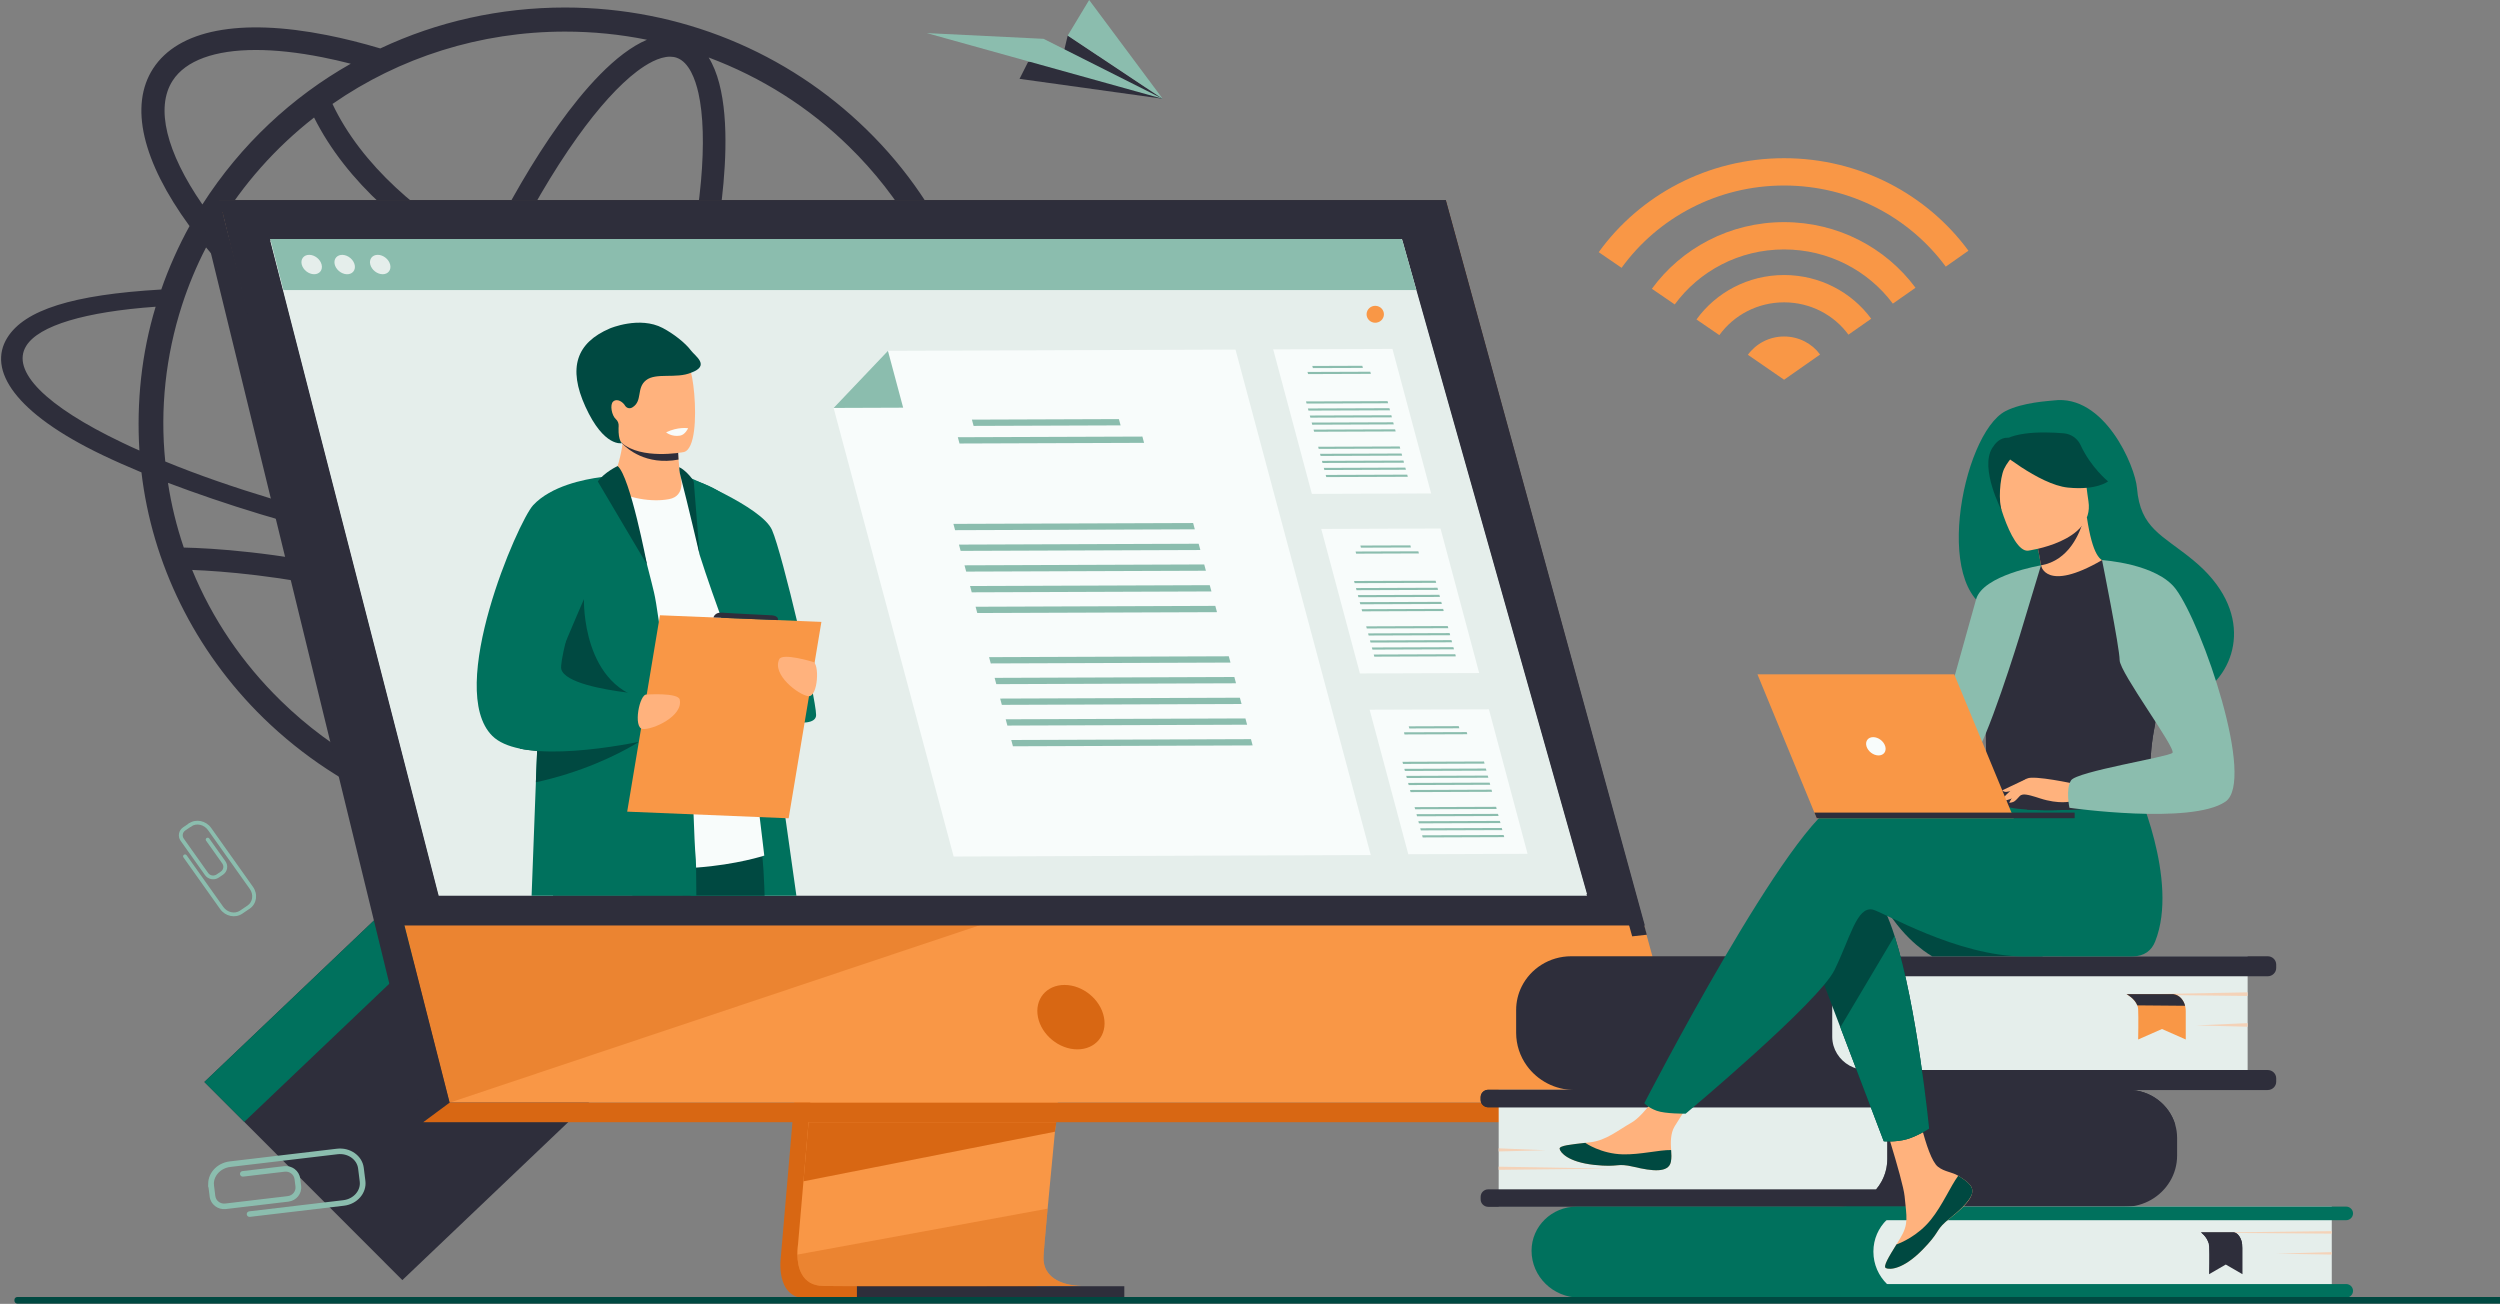 <svg width="719" height="375" viewBox="0 0 719 375" fill="none" xmlns="http://www.w3.org/2000/svg">
<rect x="0" y="0" width="719" height="375" fill="#808080" stroke="none"/>
<g clip-path="url(#clip0_829_321)">
<path d="M117.223 255.512L58.771 311.177L115.716 368.156L174.168 312.49L117.223 255.512Z" fill="#2E2E3B"/>
<path d="M117.222 255.512L58.77 311.177L70.238 322.652L128.69 266.987L117.222 255.512Z" fill="#00715D"/>
<path d="M293.219 22.678L334.393 28.41L307.069 10.231L305.681 16.059L295.668 17.829L293.219 22.678Z" fill="#2E2E3B"/>
<path d="M334.393 28.41L300.131 11.166L266.549 9.519L334.393 28.41Z" fill="#8BBDAE"/>
<path d="M307.069 10.231L334.393 28.41L313.242 0L307.069 10.231Z" fill="#8BBDAE"/>
<path d="M523.456 101.959L513.101 109.213L502.689 102.038C504.997 98.87 508.806 96.774 513.101 96.774C517.367 96.774 521.151 98.818 523.456 101.959Z" fill="#F99746"/>
<path d="M513.101 79.098C502.69 79.098 493.489 84.153 487.907 91.878L494.482 96.381C498.612 90.673 505.428 86.953 513.101 86.953C520.722 86.953 527.482 90.619 531.613 96.249L538.16 91.665C532.553 84.047 523.404 79.098 513.101 79.098Z" fill="#F99746"/>
<path d="M513.101 45.498C491.075 45.498 471.595 56.182 459.791 72.524L466.366 77.027C476.721 62.727 493.812 53.353 513.103 53.353C532.234 53.353 549.217 62.57 559.6 76.686L566.119 72.102C554.285 56.001 534.941 45.498 513.101 45.498Z" fill="#F99746"/>
<path d="M513.101 63.883C497.433 63.883 483.535 71.451 475.082 83.054L481.654 87.557C488.656 77.998 500.14 71.738 513.098 71.738C525.951 71.738 537.352 77.893 544.382 87.321L550.901 82.764C542.426 71.321 528.636 63.883 513.101 63.883Z" fill="#F99746"/>
<path d="M298.283 145.977L288.789 145.764C291.839 149.624 292.525 153.177 290.625 156.186C288.726 159.256 284.181 161.776 277.395 163.69C282.531 150.35 285.116 136.281 285.116 121.849C285.116 90.634 272.674 60.082 249.191 37.225C226.461 15.041 195.736 2.162 162.494 2.162C143.826 2.162 125.79 6.201 109.385 13.922C109.38 13.924 109.375 13.927 109.37 13.929C104.095 12.358 98.959 11.07 94.004 10.091C68.985 5.136 51.23 8.56 44.017 19.735C37.154 30.364 40.89 46.361 54.509 65.022C54.506 65.024 54.506 65.027 54.504 65.032C51.462 70.519 48.533 77.029 46.378 83.263C20.789 84.75 7.092 89.145 2.112 97.106C-3.678 106.374 4.229 118.811 29.538 130.905C33.026 132.576 36.762 134.218 40.684 135.857C43.716 161.86 55.852 187.065 75.766 206.503C87.034 217.473 100.141 226.101 114.74 232.148C159.467 250.563 212.784 241.942 249.191 206.503C260.148 195.809 268.834 183.35 274.966 169.555C287.449 167.033 295.668 163.084 298.936 157.857C301.209 154.24 300.93 150.23 298.283 145.977ZM268.99 165.575C260.679 167.033 250.313 167.884 238.202 168.007C219.411 168.23 197.83 166.782 175.087 163.857C177 159.791 178.876 155.612 180.706 151.339C187.763 153.644 194.612 155.469 201.144 156.763C208.626 158.245 215.457 158.976 221.551 158.976C235.839 158.976 246.074 154.949 251.13 147.116C251.962 145.825 252.641 144.458 253.164 143.013H245.88C245.76 143.229 245.631 143.442 245.498 143.651C241.742 149.469 233.352 152.476 221.569 152.473C215.934 152.473 209.518 151.786 202.466 150.39C196.322 149.172 189.875 147.464 183.23 145.31C184.985 141.028 186.69 136.662 188.337 132.232C192.777 120.284 196.578 108.441 199.65 97.066C224.565 100.652 250.597 100.76 275.603 98.919C277.184 106.406 277.983 114.07 277.983 121.852C277.986 137.013 274.966 151.72 268.99 165.575ZM117.252 224.911C113.709 223.657 111.912 218.695 111.027 214.751C109.629 208.52 109.375 199.769 110.295 189.445C110.76 184.223 111.507 178.672 112.515 172.863C127.034 176.64 141.413 181.497 155.414 187.352C152.261 192.66 149.071 197.58 145.883 202.042C139.809 210.542 133.868 217.1 128.701 221.006C125.433 223.483 120.794 226.165 117.252 224.911ZM158.62 181.799C143.965 175.634 128.897 170.54 113.682 166.608C114.217 163.914 114.806 161.17 115.444 158.385C119.675 159.325 123.967 160.233 128.312 161.109C141.028 163.646 153.712 165.803 166.129 167.546C163.673 172.513 161.161 177.273 158.62 181.799ZM131.115 156.611C126.202 155.624 121.36 154.593 116.601 153.523C118.841 144.424 121.594 134.939 124.804 125.275C141.503 135.295 158.489 143.447 174.567 149.231C172.55 153.933 170.476 158.517 168.362 162.952C156.151 161.241 143.653 159.121 131.115 156.611ZM90.328 33.797C99.61 52.359 117.501 67.655 136.752 77.8C132.088 87.719 127.645 98.306 123.56 109.3C122.798 111.349 122.059 113.395 121.335 115.437C96.938 99.938 76.284 82.151 62.733 64.936C62.73 64.933 62.73 64.931 62.728 64.928C69.878 53.022 79.195 42.509 90.328 33.797ZM194.647 16.621C198.19 17.875 199.987 22.837 200.872 26.781C202.27 33.012 202.524 41.763 201.604 52.087C200.596 63.387 198.278 76.224 194.828 89.893C177.863 87.044 160.907 82.347 145.297 74.951C151.95 61.407 158.984 49.331 166.019 39.488C172.093 30.987 178.034 24.43 183.2 20.523C185.895 18.484 189.521 16.302 192.696 16.302C193.37 16.302 194.024 16.4 194.647 16.621ZM193.212 96.05C190.217 107.049 186.529 118.505 182.23 130.07C180.573 134.529 178.858 138.917 177.093 143.219C160.95 137.432 143.814 129.157 126.969 118.936C127.839 116.453 128.739 113.96 129.667 111.462C133.659 100.715 137.994 90.374 142.537 80.688C158.436 88.21 175.66 93.066 193.212 96.05ZM244.148 42.118C259.127 56.739 269.066 74.303 274.092 92.666C247.467 94.566 223.07 93.969 201.262 90.889C204.724 77.088 207.052 64.104 208.075 52.636C209.204 39.971 209.066 24.972 203.806 16.53C219.044 22.243 232.656 30.869 244.148 42.118ZM162.494 9.09C170.496 9.09 178.366 9.875 186.059 11.436C176.985 15.291 167.721 26.023 160.689 35.861C153.491 45.932 146.305 58.256 139.517 72.05C121.197 62.335 103.894 47.439 95.623 29.892C114.934 16.484 138.159 9.09 162.494 9.09ZM49.649 23.198C53.405 17.38 61.795 14.376 73.579 14.376C79.215 14.376 85.629 15.063 92.681 16.459C95.359 16.989 98.092 17.61 100.872 18.327C100.875 18.327 100.877 18.327 100.88 18.329C84.058 27.826 69.239 41.569 58.207 58.798C58.205 58.801 58.202 58.803 58.202 58.808C47.791 43.718 44.661 30.923 49.649 23.198ZM59.266 71.167C59.266 71.164 59.268 71.162 59.268 71.162C73.536 88.568 94.564 106.362 119.137 121.795C115.653 132.146 112.681 142.318 110.283 152.066C89.91 147.256 66.232 140.451 47.532 132.728C45.981 117.592 47.67 102.271 52.327 87.817C54.132 82.215 56.53 76.438 59.266 71.167ZM35.203 127.319C13.131 116.806 3.044 106.657 7.56 99.457C11.203 93.623 24.462 89.672 44.762 88.215C40.671 101.695 39.246 115.709 40.093 129.57C38.408 128.838 36.789 128.08 35.203 127.319ZM109.121 156.947C108.493 159.688 107.912 162.39 107.379 165.047C105.963 164.711 104.545 164.385 103.127 164.068C79.168 158.746 61.189 157.663 52.855 157.479C50.791 151.41 49.272 145.202 48.312 138.866C64.631 144.996 83.007 150.873 109.121 156.947ZM55.266 163.914C64.153 164.262 80.633 165.578 101.684 170.252C103.19 170.586 104.696 170.937 106.2 171.295C105.116 177.462 104.317 183.357 103.824 188.896C102.889 199.391 102.823 211.492 105.823 220.135C96.694 215.119 88.322 208.913 80.809 201.58C69.609 190.65 60.993 177.853 55.266 163.914ZM127.467 229.335C136.012 224.965 144.598 214.923 151.21 205.671C154.62 200.901 158.029 195.62 161.393 189.919C180.792 198.493 199.444 209.028 216.965 221.301C188.083 236.366 155.56 238.072 127.467 229.335ZM244.148 201.583C237.762 207.833 230.733 213.264 223.137 217.838C204.731 204.709 185.068 193.47 164.581 184.373C167.396 179.335 170.172 174.014 172.882 168.461C191.635 170.888 209.664 172.343 226.122 172.719C230.418 172.839 234.589 172.839 238.637 172.81C249.129 172.689 258.466 172.081 266.469 170.986C260.865 182.319 253.362 192.589 244.148 201.583Z" fill="#2E2E3B"/>
<path d="M241.529 164.655L224.571 361.462C224.571 361.462 222.794 373.391 231.885 373.413C246.834 373.448 306.286 373.413 306.286 373.413C306.286 373.413 295.035 370.93 295.171 365.342C295.332 358.755 314.99 162.792 314.99 162.792L241.529 164.655Z" fill="#D86713"/>
<path d="M311.11 369.843C308.171 369.85 251.384 370.024 236.827 369.843C230.484 369.767 229.37 364.336 229.317 360.824C229.292 359.141 229.511 357.894 229.511 357.894L229.951 352.78L231.075 339.742L232.068 328.222L233.343 313.42L234.416 300.926L246.464 161.082L319.93 159.222C319.93 159.222 311.651 241.23 305.793 300.926C305.139 307.577 304.518 313.955 303.942 319.908C303.756 321.81 303.578 323.668 303.402 325.476C302.859 331.126 302.363 336.311 301.931 340.89C301.702 343.305 301.493 345.545 301.302 347.602C300.556 355.651 300.118 360.792 300.111 361.771C300.108 362.341 300.158 362.871 300.254 363.364C301.463 369.639 310.006 369.843 311.11 369.843Z" fill="#F99746"/>
<path d="M63.118 57.562L104.423 219.51L110.077 241.689L129.316 317.118H486.728L415.82 57.562H63.118Z" fill="#F99746"/>
<path d="M63.115 57.562L57.39 59.424L121.704 322.752L129.315 317.118L63.115 57.562Z" fill="#2E2E3B"/>
<path d="M121.705 322.752H476.918L486.725 317.118H129.315L121.705 322.752Z" fill="#D86713"/>
<path d="M246.445 373.489H323.353V369.921H246.445V373.489Z" fill="#2E2E3B"/>
<path d="M469.413 269.292L411.417 60.992H62.545V57.562H415.819L473.62 268.828L469.413 269.292Z" fill="#2E2E3B"/>
<path d="M303.805 322.75L303.407 325.479L231.078 339.742L232.071 328.222L232.544 322.75H303.805Z" fill="#D86713"/>
<path opacity="0.4" d="M311.11 369.843C308.171 369.85 251.385 370.024 236.828 369.843C230.484 369.767 229.371 364.336 229.318 360.824L301.305 347.604C300.559 355.654 300.121 360.795 300.114 361.774C300.111 362.343 300.161 362.873 300.257 363.367C301.464 369.639 310.007 369.843 311.11 369.843Z" fill="#D86713"/>
<path opacity="0.4" d="M286.321 264.575L129.315 317.118L110.077 241.689L286.321 264.575Z" fill="#D86713"/>
<path d="M63.116 57.562H415.82L473.047 266.163H114.505L63.116 57.562Z" fill="#2E2E3B"/>
<path d="M317.495 292.534C316.477 287.417 311.401 283.27 306.162 283.27C300.92 283.27 297.498 287.417 298.516 292.534C299.534 297.651 304.61 301.798 309.85 301.798C315.092 301.798 318.514 297.651 317.495 292.534Z" fill="#D86713"/>
<path d="M456.413 257.125H126.175L88.775 111.702L85.911 100.551L83.462 91.039L81.506 83.425L77.728 68.735H403.203L403.432 69.542L407.349 83.425L409.501 91.039L412.189 100.551L415.339 111.702L456.413 257.125Z" fill="#E5EEEB"/>
<path d="M456.413 257.62H126.175L88.775 112.2L85.911 101.049L83.462 91.537L81.506 83.92L77.728 69.233H403.203L403.432 70.04L407.349 83.92L409.501 91.537L412.189 101.049L415.339 112.2L456.413 257.62Z" fill="#E5EEEB"/>
<path d="M407.349 83.425H81.506L77.728 68.735H403.08L403.432 69.542L407.349 83.425Z" fill="#8BBDAE"/>
<path d="M86.781 76.079C86.388 74.541 87.346 73.291 88.925 73.291C90.504 73.291 92.101 74.541 92.493 76.079C92.885 77.618 91.927 78.867 90.348 78.867C88.769 78.867 87.173 77.618 86.781 76.079Z" fill="#E5EEEB"/>
<path d="M101.554 78.177C102.476 77.158 102.138 75.396 100.798 74.242C99.459 73.087 97.626 72.977 96.704 73.996C95.782 75.014 96.12 76.776 97.46 77.931C98.799 79.086 100.632 79.196 101.554 78.177Z" fill="#E5EEEB"/>
<path d="M106.491 76.079C106.099 74.541 107.057 73.291 108.636 73.291C110.215 73.291 111.811 74.541 112.203 76.079C112.596 77.618 111.638 78.867 110.059 78.867C108.48 78.867 106.886 77.618 106.491 76.079Z" fill="#E5EEEB"/>
<path d="M229.046 257.62H196.393C196.078 255.13 195.804 252.496 195.556 249.75C195.118 244.823 194.781 239.524 194.535 234.01C194.474 232.739 194.424 231.456 194.376 230.165C194.314 228.521 194.261 226.857 194.21 225.186C194.13 222.346 194.067 219.475 194.022 216.587C194.019 216.584 194.019 216.579 194.019 216.577C193.962 212.893 193.934 209.185 193.926 205.492C193.926 205.49 193.926 205.49 193.926 205.49C193.924 204.567 193.924 203.647 193.924 202.726V202.724C193.924 201.858 193.926 200.996 193.929 200.135C193.957 192.184 194.08 184.385 194.253 177.134C194.628 161.089 195.239 147.72 195.563 141.293V141.29C195.694 138.652 195.779 137.185 195.779 137.185C195.782 137.185 195.784 137.187 195.787 137.187C195.86 137.197 196.355 137.288 197.134 137.469C197.705 137.604 198.432 137.791 199.256 138.039H199.259C200.003 138.257 200.828 138.529 201.693 138.848C201.695 138.848 201.698 138.848 201.7 138.851C203.171 139.403 204.757 140.11 206.248 140.996C206.271 141.008 206.293 141.018 206.316 141.03C208.755 142.507 210.957 144.466 211.96 147.052C212.823 149.249 214.839 161.055 217.278 176.736C217.346 177.183 217.413 177.634 217.486 178.088C218.776 186.415 220.169 195.757 221.569 205.298C223.053 215.409 224.534 225.733 225.896 235.301C227.063 243.507 228.141 251.152 229.046 257.62Z" fill="#00715D"/>
<path d="M219.903 257.62H181.894C181.165 254.56 180.484 251.608 179.878 248.837C178.209 241.205 177.11 234.95 177.17 231.59C177.198 230.015 177.809 228.783 178.855 227.836C179.571 227.185 180.494 226.67 181.578 226.268C184.783 225.08 189.392 224.884 194.214 225.185C195.853 225.286 197.515 225.441 199.154 225.635C208.187 226.704 216.574 228.886 216.574 228.886C216.574 228.886 217.135 231.1 217.799 234.97C218.297 237.873 218.852 241.711 219.264 246.243C219.503 248.877 219.697 251.745 219.805 254.803C219.833 255.721 219.865 256.663 219.903 257.62Z" fill="#004941"/>
<path d="M202.349 231.637L201.969 234.317L200.129 247.331L199.815 249.552L198.673 257.62H159.065C158.759 252.288 158.474 247.093 158.419 242.563C158.414 242.06 158.412 241.569 158.412 241.085C158.412 234.263 159.025 229.205 161.029 227.929C163.299 226.481 170.831 226.879 178.852 227.839C179.651 227.932 180.456 228.035 181.263 228.14C185.936 228.754 190.615 229.512 194.376 230.165C196.327 230.504 198.032 230.815 199.359 231.063C201.23 231.412 202.349 231.637 202.349 231.637Z" fill="#2E2E3B"/>
<path d="M158.412 143.894C158.412 143.894 180.172 130.158 195.782 137.184C198.268 138.303 201.107 141.427 203.138 143.611C208.78 149.68 219.804 246.071 219.804 246.071C219.804 246.071 188.511 256.418 158.414 242.56V143.894H158.412Z" fill="#F8FCFB"/>
<path d="M197.019 136.833C197.019 136.833 219.048 145.646 222.032 152.417C225.016 159.187 234.713 200.768 234.713 205.644C234.713 210.52 217.828 206.734 215.11 198.871C212.853 192.341 205.24 172.279 201.225 159.592L197.019 136.833Z" fill="#00715D"/>
<path d="M192.443 143.55C187.634 144.471 180.569 143.489 175.397 140.161C177.733 134.718 178.691 130.419 179.03 127.636C179.051 127.489 179.066 127.344 179.081 127.207C179.234 125.764 179.211 124.787 179.141 124.338H191.573C191.573 124.338 194.973 125.854 194.973 126.902C194.973 127.462 194.978 127.999 194.988 128.512C195.013 129.908 195.071 131.126 195.144 132.174C195.38 135.58 195.78 137.182 195.78 137.182C195.78 137.182 197.301 142.62 192.443 143.55Z" fill="#FFB27D"/>
<path d="M195.143 132.173C185.723 133.95 180.254 128.927 179.03 127.636C178.857 127.452 178.766 127.341 178.766 127.341C178.867 127.292 178.97 127.248 179.08 127.206C182.588 125.82 190.545 126.922 194.987 128.512C195.012 129.908 195.068 131.128 195.143 132.173Z" fill="#2E2E3B"/>
<path d="M175.953 122.342C177.635 131.184 189.326 130.895 194.376 130.338C195.797 130.183 196.692 130.006 196.692 130.006C198.296 129.589 199.189 127.123 199.606 123.896C200.431 117.508 199.39 108.129 198.283 105.731C196.619 102.121 193.484 98.219 181.713 101.034C169.939 103.856 173.793 111.015 175.953 122.342Z" fill="#FFB27D"/>
<path d="M198.721 100.801C197.112 98.627 193.7 95.969 190.603 94.335C183.945 90.821 175.428 94.445 175.392 94.46C165.778 98.585 163.267 105.766 168.363 116.951C173.753 128.78 178.887 127.447 178.887 127.447C178.887 127.447 177.798 126.784 177.896 123.098C177.901 122.89 177.912 122.713 177.922 122.564C177.972 121.808 177.698 121.049 177.12 120.546C175.925 119.506 175.342 116.36 176.343 115.484C177.549 114.426 179.244 115.709 179.787 116.698C180.26 117.395 181.107 117.641 181.896 117.152C184.888 115.307 182.945 111.611 185.803 109.354C188.662 107.093 194.465 108.99 198.756 107.192C204.37 105.15 199.935 102.438 198.721 100.801Z" fill="#004941"/>
<path d="M200.267 257.62H152.886C153.225 248.03 153.66 236.58 154.118 224.987C154.233 221.981 154.357 218.962 154.477 215.968C154.533 214.7 154.58 213.438 154.631 212.177C155.676 186.432 156.717 163.183 156.936 161.929C157.434 159.097 157.904 156.682 158.412 154.589C159.9 148.49 161.751 145.146 165.783 142.269C166.175 141.977 169.404 140.392 172.245 139.008C174.568 137.884 176.632 136.9 176.695 136.873V136.871H176.697C177.167 137.094 177.685 137.732 178.231 138.679C178.776 139.626 179.352 140.888 179.94 142.36C182.105 147.791 184.446 156.1 186.07 162.306C186.072 162.314 186.075 162.321 186.075 162.326C186.077 162.331 186.077 162.333 186.077 162.338C186.077 162.341 186.077 162.341 186.077 162.341C187.123 166.348 187.875 169.467 188.089 170.365C188.453 171.877 188.931 174.8 189.497 178.761V178.77C190.261 184.172 191.176 191.502 192.144 199.821V199.823C192.245 200.68 192.343 201.544 192.443 202.415C192.556 203.411 192.675 204.42 192.79 205.438V205.441C192.828 205.767 192.863 206.096 192.898 206.425V206.427C193.27 209.721 193.647 213.117 194.02 216.575C194.02 216.577 194.02 216.582 194.022 216.584C194.341 219.434 198.769 221.497 199.076 224.4C199.098 224.611 199.121 225.039 199.148 225.632C199.206 226.859 199.274 228.808 199.357 231.061C199.392 232.062 199.427 233.127 199.468 234.212C199.641 239.039 199.855 244.327 200.096 246.872C200.109 246.992 200.119 247.144 200.126 247.331C200.154 247.839 200.177 248.587 200.197 249.525C200.24 251.52 200.26 254.371 200.267 257.62Z" fill="#00715D"/>
<path d="M167.946 172.309C167.931 172.368 167.191 198.344 187.209 201.497C207.227 204.653 193.927 205.487 193.927 205.487C193.927 205.487 156.262 203.924 155.641 202.955C155.018 201.983 167.946 172.309 167.946 172.309Z" fill="#004941"/>
<path d="M184.858 212.648C184.858 212.648 184.484 212.908 183.762 213.362C183.75 213.367 183.737 213.377 183.725 213.384C180.67 215.286 171.606 220.474 158.41 223.951C157.024 224.317 155.591 224.665 154.118 224.984C154.234 221.981 154.357 218.962 154.475 215.968C152.733 215.836 151.063 215.62 149.515 215.298C149.567 214.903 149.623 214.508 149.673 214.111C151.352 213.438 153.019 212.79 154.628 212.177C155.938 211.676 157.208 211.2 158.407 210.759C163.828 208.749 167.845 207.387 167.845 207.387L183.89 212.349L184.858 212.648Z" fill="#004941"/>
<path d="M189.104 212.213C189.104 212.213 187.043 212.716 183.762 213.362C183.749 213.362 183.739 213.364 183.727 213.369C177.675 214.557 167.498 216.221 158.409 216.13C157.069 216.115 155.752 216.064 154.475 215.968C152.732 215.836 151.063 215.62 149.514 215.298C146.193 214.613 143.41 213.455 141.59 211.644C128.068 198.203 148.969 149.96 153.361 145.265C158.49 139.786 167.852 137.862 173.024 137.201C173.24 137.174 173.446 137.147 173.647 137.123C175.465 136.912 176.632 136.868 176.697 136.865C176.7 136.865 176.7 136.865 176.7 136.865C176.7 136.865 176.295 138.136 175.616 140.296C175.352 141.13 175.045 142.1 174.711 143.179C171.536 153.329 165.409 173.278 162.708 184.53C161.718 188.647 161.19 191.597 161.431 192.478C162.485 196.321 173.409 198.297 180.33 199.17C183.216 199.533 185.409 199.708 185.899 199.742C185.934 199.742 185.967 199.745 186.002 199.749L186.402 201.352L187.36 205.195L188.302 208.969L189.104 212.213Z" fill="#00715D"/>
<path d="M226.814 235.341L180.38 233.429L189.8 176.947L236.234 178.856L226.814 235.341Z" fill="#F99746"/>
<path d="M185.997 199.754C185.997 199.754 195.036 199.138 195.488 201.195C196.544 205.988 187.717 209.924 184.859 209.656C182 209.387 183.918 199.433 185.997 199.754Z" fill="#FFB27D"/>
<path d="M233.695 190.326C233.695 190.326 225.047 187.688 224.119 189.585C221.954 194.01 229.61 199.833 232.456 200.216C235.302 200.601 235.795 190.486 233.695 190.326Z" fill="#FFB27D"/>
<path d="M177.637 134.034C177.637 134.034 173.836 135.803 171.928 138.473C171.928 138.473 186.143 162.562 186.077 162.336C186.014 162.11 181.273 137.118 177.637 134.034Z" fill="#004941"/>
<path d="M195.339 134.372C196.591 134.833 198.992 137.233 199.533 138.561L201.222 159.59C201.222 159.59 197.615 144.156 195.779 137.179C195.314 135.41 195.4 134.87 195.339 134.372Z" fill="#004941"/>
<path d="M205.192 177.58C205.192 177.58 205.559 176.012 207.674 176.196C209.788 176.378 221.662 176.947 221.662 176.947C221.662 176.947 223.953 176.91 223.739 178.343L205.192 177.58Z" fill="#2E2E3B"/>
<path d="M191.573 124.338C191.573 124.338 193.114 125.709 195.601 125.285C197.077 125.032 197.901 123.162 197.901 123.162C197.901 123.162 195.068 122.664 191.573 124.338Z" fill="#F8FCFB"/>
<path d="M411.592 141.916L377.294 142.039L366.172 100.477L400.47 100.352L411.592 141.916Z" fill="#F8FCFB"/>
<path d="M391.965 105.815L377.584 105.866L377.418 105.25L391.799 105.199L391.965 105.815Z" fill="#8BBDAE"/>
<path d="M394.26 107.523L376.203 107.587L376.04 106.973L394.097 106.907L394.26 107.523Z" fill="#8BBDAE"/>
<path d="M399.226 115.982L375.771 116.065L375.608 115.452L399.06 115.366L399.226 115.982Z" fill="#8BBDAE"/>
<path d="M399.769 118.009L376.315 118.092L376.151 117.476L399.603 117.393L399.769 118.009Z" fill="#8BBDAE"/>
<path d="M400.309 120.033L376.857 120.119L376.691 119.503L400.146 119.42L400.309 120.033Z" fill="#8BBDAE"/>
<path d="M400.853 122.06L377.401 122.146L377.235 121.53L400.687 121.447L400.853 122.06Z" fill="#8BBDAE"/>
<path d="M401.396 124.087L377.941 124.171L377.778 123.557L401.23 123.471L401.396 124.087Z" fill="#8BBDAE"/>
<path d="M402.713 129.017L379.261 129.103L379.098 128.487L402.55 128.404L402.713 129.017Z" fill="#8BBDAE"/>
<path d="M403.256 131.045L379.804 131.131L379.638 130.515L403.093 130.431L403.256 131.045Z" fill="#8BBDAE"/>
<path d="M403.799 133.071L380.347 133.155L380.181 132.541L403.633 132.456L403.799 133.071Z" fill="#8BBDAE"/>
<path d="M404.342 135.098L380.888 135.182L380.724 134.568L404.176 134.482L404.342 135.098Z" fill="#8BBDAE"/>
<path d="M404.882 137.125L381.431 137.209L381.267 136.593L404.719 136.509L404.882 137.125Z" fill="#8BBDAE"/>
<path d="M425.413 193.561L391.115 193.686L379.992 152.122L414.29 152L425.413 193.561Z" fill="#F8FCFB"/>
<path d="M405.785 157.46L391.404 157.511L391.238 156.898L405.621 156.846L405.785 157.46Z" fill="#8BBDAE"/>
<path d="M408.08 159.168L390.026 159.234L389.86 158.618L407.917 158.554L408.08 159.168Z" fill="#8BBDAE"/>
<path d="M413.046 167.627L389.594 167.713L389.428 167.097L412.882 167.013L413.046 167.627Z" fill="#8BBDAE"/>
<path d="M413.589 169.654L390.134 169.737L389.971 169.123L413.423 169.038L413.589 169.654Z" fill="#8BBDAE"/>
<path d="M414.129 171.681L390.677 171.764L390.514 171.151L413.966 171.065L414.129 171.681Z" fill="#8BBDAE"/>
<path d="M414.672 173.708L391.22 173.791L391.054 173.175L414.509 173.092L414.672 173.708Z" fill="#8BBDAE"/>
<path d="M415.215 175.733L391.761 175.819L391.598 175.203L415.05 175.119L415.215 175.733Z" fill="#8BBDAE"/>
<path d="M416.535 180.665L393.081 180.748L392.917 180.135L416.369 180.049L416.535 180.665Z" fill="#8BBDAE"/>
<path d="M417.075 182.692L393.623 182.775L393.46 182.162L416.912 182.076L417.075 182.692Z" fill="#8BBDAE"/>
<path d="M417.618 184.719L394.166 184.802L394 184.186L417.455 184.103L417.618 184.719Z" fill="#8BBDAE"/>
<path d="M418.162 186.743L394.707 186.829L394.544 186.213L417.996 186.13L418.162 186.743Z" fill="#8BBDAE"/>
<path d="M418.702 188.77L395.25 188.856L395.087 188.24L418.539 188.157L418.702 188.77Z" fill="#8BBDAE"/>
<path d="M439.328 245.554L405.028 245.679L393.905 204.115L428.206 203.993L439.328 245.554Z" fill="#F8FCFB"/>
<path d="M419.699 209.453L405.318 209.504L405.152 208.891L419.535 208.839L419.699 209.453Z" fill="#8BBDAE"/>
<path d="M421.994 211.161L403.94 211.227L403.774 210.611L421.831 210.547L421.994 211.161Z" fill="#8BBDAE"/>
<path d="M426.96 219.62L403.508 219.706L403.342 219.09L426.796 219.006L426.96 219.62Z" fill="#8BBDAE"/>
<path d="M427.503 221.647L404.049 221.73L403.885 221.117L427.337 221.031L427.503 221.647Z" fill="#8BBDAE"/>
<path d="M428.046 223.674L404.592 223.758L404.428 223.144L427.88 223.058L428.046 223.674Z" fill="#8BBDAE"/>
<path d="M428.587 225.701L405.135 225.784L404.969 225.168L428.423 225.085L428.587 225.701Z" fill="#8BBDAE"/>
<path d="M429.13 227.726L405.678 227.812L405.512 227.196L428.964 227.112L429.13 227.726Z" fill="#8BBDAE"/>
<path d="M430.449 232.658L406.997 232.741L406.832 232.128L430.284 232.042L430.449 232.658Z" fill="#8BBDAE"/>
<path d="M430.992 234.685L407.538 234.768L407.375 234.155L430.826 234.069L430.992 234.685Z" fill="#8BBDAE"/>
<path d="M431.533 236.712L408.081 236.796L407.915 236.18L431.369 236.096L431.533 236.712Z" fill="#8BBDAE"/>
<path d="M432.076 238.737L408.624 238.822L408.458 238.206L431.91 238.123L432.076 238.737Z" fill="#8BBDAE"/>
<path d="M432.619 240.763L409.164 240.849L409.001 240.233L432.453 240.15L432.619 240.763Z" fill="#8BBDAE"/>
<path d="M394.23 245.906L274.271 246.338L239.747 117.325L255.372 100.9L355.329 100.54L394.23 245.906Z" fill="#F8FCFB"/>
<path d="M322.286 122.34L280.008 122.492L279.523 120.686L321.801 120.534L322.286 122.34Z" fill="#8BBDAE"/>
<path d="M329.036 127.363L275.955 127.555L275.473 125.746L328.551 125.555L329.036 127.363Z" fill="#8BBDAE"/>
<path d="M343.628 152.23L274.685 152.478L274.2 150.669L343.145 150.421L343.628 152.23Z" fill="#8BBDAE"/>
<path d="M345.224 158.186L276.279 158.433L275.794 156.627L344.739 156.377L345.224 158.186Z" fill="#8BBDAE"/>
<path d="M346.819 164.144L277.873 164.392L277.388 162.583L346.334 162.335L346.819 164.144Z" fill="#8BBDAE"/>
<path d="M348.413 170.1L279.468 170.35L278.985 168.542L347.928 168.294L348.413 170.1Z" fill="#8BBDAE"/>
<path d="M350.007 176.058L281.061 176.306L280.579 174.5L349.521 174.25L350.007 176.058Z" fill="#8BBDAE"/>
<path d="M353.886 190.557L284.941 190.805L284.458 188.996L353.403 188.748L353.886 190.557Z" fill="#8BBDAE"/>
<path d="M355.479 196.513L286.534 196.761L286.051 194.954L354.997 194.704L355.479 196.513Z" fill="#8BBDAE"/>
<path d="M357.074 202.471L288.129 202.719L287.646 200.91L356.591 200.663L357.074 202.471Z" fill="#8BBDAE"/>
<path d="M358.667 208.427L289.722 208.677L289.239 206.868L358.185 206.621L358.667 208.427Z" fill="#8BBDAE"/>
<path d="M360.261 214.385L291.319 214.633L290.833 212.825L359.779 212.577L360.261 214.385Z" fill="#8BBDAE"/>
<path d="M239.746 117.324L259.749 117.25L255.371 100.899L239.746 117.324Z" fill="#8BBDAE"/>
<path d="M528.679 347.087H431.02V313.42H528.991C536.609 313.42 542.783 319.447 542.783 326.883V333.322C542.783 340.925 536.468 347.087 528.679 347.087Z" fill="#E5EEEB"/>
<path d="M626.137 327.273V332.338C626.137 335.045 625.39 337.58 624.088 339.756C621.471 344.139 616.601 347.087 611.024 347.087H428.025C426.813 347.087 425.833 346.129 425.833 344.949V344.191C425.833 343.01 426.813 342.053 428.025 342.053H539.58C540.176 341.344 540.701 340.576 541.146 339.756C542.192 337.835 542.78 335.646 542.78 333.32V326.88C542.78 325.695 542.624 324.546 542.328 323.454C541.827 321.602 540.935 319.903 539.741 318.456H428.025C426.813 318.456 425.833 317.498 425.833 316.316V315.56C425.833 314.377 426.813 313.42 428.025 313.42H611.944C618.426 313.42 623.892 317.66 625.589 323.454C625.948 324.669 626.137 325.95 626.137 327.273Z" fill="#2E2E3B"/>
<path d="M625.592 323.454H542.331C541.831 321.602 540.938 319.903 539.744 318.456H428.028C426.816 318.456 425.836 317.498 425.836 316.316V315.56C425.836 314.377 426.816 313.42 428.028 313.42H611.948C618.429 313.42 623.895 317.66 625.592 323.454Z" fill="#2E2E3B"/>
<path d="M431.02 330.254L444.571 330.819L431.02 331.16V330.254Z" fill="#F4D2B8"/>
<path d="M431.02 335.536L463.256 336.103L431.02 336.444V335.536Z" fill="#F4D2B8"/>
<path d="M454.311 373.205H558.27V347.018H453.466C446.29 347.018 440.473 352.697 440.473 359.7C440.475 367.158 446.668 373.205 454.311 373.205Z" fill="#00715D"/>
<path d="M552.301 373.204H670.617V347.018H551.999C544.703 347.018 538.79 352.789 538.79 359.911V360.017C538.793 367.3 544.842 373.204 552.301 373.204Z" fill="#E5EEEB"/>
<path d="M530.893 373.204H674.727C675.836 373.204 676.733 372.328 676.733 371.246C676.733 370.164 675.836 369.288 674.727 369.288H530.893C529.784 369.288 528.887 370.164 528.887 371.246C528.887 372.326 529.784 373.204 530.893 373.204Z" fill="#00715D"/>
<path d="M530.893 350.931H674.727C675.836 350.931 676.733 350.055 676.733 348.973C676.733 347.891 675.836 347.015 674.727 347.015H530.893C529.784 347.015 528.887 347.891 528.887 348.973C528.887 350.055 529.784 350.931 530.893 350.931Z" fill="#00715D"/>
<path d="M670.619 360.109L654.637 360.549L670.619 360.816V360.109Z" fill="#F4D2B8"/>
<path d="M670.62 354.083L632.596 354.524L670.62 354.789V354.083Z" fill="#F4D2B8"/>
<path d="M632.987 354.436C632.987 354.436 634.617 355.559 635.157 357.41C635.253 357.734 635.313 358.08 635.325 358.445C635.416 360.902 635.325 366.463 635.325 366.463L640.138 363.682L644.935 366.463V358.926C644.935 357.501 644.522 356.114 643.758 355.206C643.388 354.767 642.938 354.436 642.428 354.436H632.987Z" fill="#2E2E3B"/>
<path d="M632.987 354.436C632.987 354.436 634.617 355.559 635.157 357.41L644.799 357.52C644.799 357.52 644.422 354.872 642.431 354.436H632.987Z" fill="#2E2E3B"/>
<path d="M540.203 313.491H646.421V275.017H539.854C531.348 275.017 524.452 281.748 524.452 290.05V298.116C524.452 306.607 531.504 313.491 540.203 313.491Z" fill="#E5EEEB"/>
<path d="M526.951 289.945V298.225C526.976 301.761 528.983 304.829 531.929 306.471C533.38 307.276 535.057 307.737 536.839 307.737H652.188C653.541 307.737 654.637 308.807 654.637 310.127V311.104C654.637 312.424 653.541 313.494 652.188 313.494H452.92C447.203 313.494 442.149 310.721 439.097 306.473C437.174 303.798 436.042 300.539 436.042 297.02V290.488C436.042 288.078 436.608 285.793 437.616 283.761C440.178 278.588 445.606 275.02 451.889 275.02H652.188C653.541 275.02 654.637 276.088 654.637 277.408V278.384C654.637 279.705 653.541 280.775 652.188 280.775H536.485C533.719 280.775 531.218 281.923 529.468 283.761C527.922 285.388 526.966 287.555 526.951 289.945Z" fill="#2E2E3B"/>
<path d="M646.421 294.253L631.633 294.901L646.421 295.289V294.253Z" fill="#F4D2B8"/>
<path d="M646.422 285.399L611.241 286.047L646.422 286.435V285.399Z" fill="#F4D2B8"/>
<path d="M611.602 285.917C611.602 285.917 613.923 287.137 614.692 289.142C614.828 289.493 614.916 289.868 614.933 290.264C615.062 292.929 614.933 298.958 614.933 298.958L621.787 295.942L628.623 298.958V290.786C628.623 289.24 628.037 287.738 626.946 286.754C626.418 286.278 625.777 285.917 625.053 285.917H611.602Z" fill="#F99746"/>
<path d="M611.602 285.917C611.602 285.917 613.923 287.137 614.692 289.142L628.429 289.262C628.429 289.262 627.891 286.391 625.055 285.917H611.602Z" fill="#2E2E3B"/>
<path d="M542.051 260.752C548.13 271.081 555.778 275.066 555.778 275.066H587.592C587.59 275.066 537.412 252.872 542.051 260.752Z" fill="#004941"/>
<path d="M566.483 340.664C567.313 341.592 567.419 342.627 567.009 343.734C567.009 343.739 567.006 343.746 567.001 343.749C566.242 345.796 563.735 348.08 560.824 350.362C560.452 350.655 560.12 350.922 559.833 351.17C559.758 351.234 559.682 351.3 559.612 351.364C559.554 351.413 559.496 351.467 559.441 351.513C556.726 353.958 557.747 354.517 552.869 359.474C547.308 365.123 543.476 365.224 542.388 364.711C541.465 364.272 543.338 361.276 545.412 357.909C545.513 357.747 545.611 357.582 545.714 357.418C545.991 356.971 546.265 356.515 546.539 356.066C548.97 352.012 548.346 350.112 547.768 344.08C547.3 339.18 539.957 316.698 539.957 316.698L550.617 314.907C550.617 314.907 553.827 332.809 557.364 335.565C559.255 337.035 561.372 337.052 563.19 338.141C563.318 338.218 563.444 338.296 563.567 338.375C564.6 339.045 565.651 339.734 566.483 340.664Z" fill="#FFB27D"/>
<path d="M566.484 340.664C567.313 341.592 567.419 342.628 567.009 343.734C567.009 343.739 567.007 343.747 567.002 343.749C566.071 345.793 563.628 348.068 560.814 350.343C560.447 350.64 560.123 350.915 559.834 351.17C559.758 351.234 559.683 351.3 559.612 351.364C559.555 351.413 559.497 351.467 559.441 351.514C556.726 353.958 557.747 354.517 552.87 359.474C547.308 365.124 543.477 365.224 542.388 364.711C541.465 364.272 543.338 361.276 545.413 357.909C546.496 357.521 551.524 355.528 555.328 350.777C558.677 346.606 560.912 341.246 563.193 338.142C563.321 338.218 563.447 338.296 563.57 338.375C564.601 339.045 565.651 339.734 566.484 340.664Z" fill="#004941"/>
<path d="M480.533 334.166C479.874 337.378 475.185 336.841 469.945 335.592C464.706 334.343 465.95 335.827 458.494 335.022C451.037 334.218 448.776 331.503 448.55 330.421C448.346 329.462 452.032 329.123 455.984 328.679C456.482 328.625 456.98 328.563 457.48 328.505C461.943 327.957 465.211 325.148 469.264 322.838C473.103 320.652 478.833 311.744 478.833 311.744L489.061 312.534C489.061 312.534 483.693 320.49 481.619 323.95C480.397 325.984 480.462 328.674 480.616 330.752C480.691 331.881 480.766 333.035 480.533 334.166Z" fill="#FFB27D"/>
<path d="M469.945 335.592C464.706 334.343 465.95 335.827 458.494 335.022C451.037 334.217 448.776 331.503 448.55 330.421C448.346 329.462 452.032 329.123 455.984 328.679L456.022 328.752C456.022 328.752 460.495 331.847 466.702 331.992C471.761 332.112 477.121 330.696 480.615 330.752C480.696 331.881 480.771 333.037 480.538 334.168C479.874 337.378 475.185 336.843 469.945 335.592Z" fill="#004941"/>
<path d="M519.725 270.334L529.286 295.446L541.769 328.235C541.769 328.235 545.156 328.554 548.401 327.643C551.388 326.801 554.815 324.595 554.815 324.595C554.815 324.595 551.348 289.39 544.884 269.181C543.227 263.993 541.369 259.797 539.32 257.436C529.296 245.875 519.725 270.334 519.725 270.334Z" fill="#004941"/>
<path d="M529.448 230.454C535.71 228.481 553.576 231.014 571.522 234.442L575.28 228.393L614.041 225.438C614.041 225.438 626.833 253.125 619.828 270.767C618.8 273.361 616.754 275.022 613.269 275.078C613.269 275.081 612.706 275.076 612.703 275.078C612.703 275.078 589.634 275.066 582.141 275.066C562.866 275.066 541.344 262.133 538.561 261.589C534.006 260.698 532.183 269.594 527.625 278.934C523.069 288.274 484.794 320.296 484.794 320.296C484.794 320.296 478.911 320.353 476.482 319.464C473.87 318.507 472.912 317.265 472.912 317.265C472.912 317.265 515.321 234.904 529.448 230.454Z" fill="#00715D"/>
<path d="M575.504 176.292C589.307 183.71 617.309 199.09 617.455 198.989C617.455 198.989 627.748 202.775 633.586 198.989C643.318 192.68 648.537 175.703 630.74 161.092C621.865 153.806 615.557 152.031 614.599 140.394C614.078 134.083 605.239 113.248 590.551 115.177C589.324 115.339 581.769 115.682 576.804 118.227C564.15 124.713 554.813 173.421 575.504 176.292Z" fill="#00715D"/>
<path d="M587.074 169.978C587.014 170.017 593.865 172.299 598.448 170.319C602.758 168.458 606.024 161.538 605.961 161.533C604 161.445 601.848 159.771 600.188 148.792L599.353 149.084L585.314 154.014C585.314 154.014 586.333 158.412 586.989 162.596C587.544 166.112 587.841 169.479 587.074 169.978Z" fill="#FFB27D"/>
<path d="M585.314 154.014C585.314 154.014 586.333 158.412 586.989 162.596C595.052 161.18 598.217 153.337 599.351 149.082L585.314 154.014Z" fill="#2E2E3B"/>
<path d="M583.225 158.38C583.225 158.38 602.431 155.865 600.643 144.213C598.853 132.561 600.128 124.392 587.788 125.503C575.449 126.618 573.755 131.41 573.385 135.442C573.01 139.472 578.182 158.733 583.225 158.38Z" fill="#FFB27D"/>
<path d="M574.081 129.055C574.081 129.055 586.375 139.396 594.74 140.23C603.102 141.065 606.27 138.444 606.27 138.444C606.27 138.444 601.339 134.449 598.373 128.002C597.498 126.102 595.652 124.797 593.525 124.618C587.554 124.115 576.233 123.887 574.081 129.055Z" fill="#004941"/>
<path d="M581.767 128.129C581.767 128.129 577.654 132.012 576.359 134.89C575.11 137.668 574.735 144.314 575.731 146.954C575.731 146.954 569.322 134.789 572.95 128.88C576.797 122.615 581.767 128.129 581.767 128.129Z" fill="#004941"/>
<path d="M570.9 197.593C571.481 235.542 571.059 227.613 575.312 231.213C576.338 232.079 579.219 232.597 583.011 232.84C594.933 233.613 615.888 231.696 616.685 229.544C619.436 222.104 617.495 219.792 619.788 208.4C620.027 207.188 620.323 205.878 620.67 204.449C622.583 196.626 624.444 193.963 617.658 181.394C611.504 170.007 605.11 160.765 604.534 161.099C588.298 170.508 586.988 162.599 586.988 162.599C586.988 162.599 570.616 179.082 570.9 197.593Z" fill="#2E2E3B"/>
<path d="M529.286 295.446L541.769 328.235C541.769 328.235 545.155 328.554 548.401 327.643C551.388 326.801 554.815 324.595 554.815 324.595C554.815 324.595 551.348 289.39 544.884 269.181L529.286 295.446Z" fill="#00715D"/>
<path d="M586.989 162.599C586.989 162.599 570.283 165.364 568.319 172.385C566.355 179.406 554.811 220.685 554.811 220.685C554.811 220.685 563.303 222.175 567.228 218.344C571.152 214.513 580.88 182.812 580.88 182.812L586.989 162.599Z" fill="#8BBDAE"/>
<path d="M583.012 232.842C594.934 233.615 615.889 231.698 616.686 229.546C619.437 222.106 617.496 219.794 619.789 208.402L614.039 192.599C614.039 192.599 614.989 210.199 609.672 214.827C604.359 219.455 587.902 223.762 585.315 227.63C584.07 229.485 583.251 231.348 583.012 232.842Z" fill="#2E2E3B"/>
<path d="M596.671 225.441C596.671 225.441 584.909 222.884 583.011 223.905C581.113 224.923 576.474 228.634 575.894 229.924C575.313 231.215 580.117 228.945 581.681 228.535C582.694 228.27 585.359 229.174 586.677 229.603C592.228 231.409 595.63 230.479 595.63 230.479L596.671 225.441Z" fill="#FFB27D"/>
<path d="M604.548 161.091C604.548 161.091 620.341 162.041 625.807 169.484C633.503 179.96 648.769 224.611 640.02 230.567C630.167 237.274 595.175 232.322 595.175 232.322C595.175 232.322 594.011 227.009 595.63 224.439C597.249 221.87 623.577 217.718 624.794 216.532C626.008 215.347 609.606 193.403 609.606 189.845C609.606 186.287 604.548 161.091 604.548 161.091Z" fill="#8BBDAE"/>
<path d="M582.44 227.097C582.44 227.097 579.976 230.199 579.169 230.57C578.362 230.94 577.839 230.847 577.839 230.847L579.501 227.929L582.44 227.097Z" fill="#FFB27D"/>
<path d="M583.012 223.902L575.847 227.299C575.847 227.299 576.151 227.785 577.033 227.745C577.916 227.706 580.141 226.911 580.141 226.911L583.012 223.902Z" fill="#FFB27D"/>
<path d="M579.17 235.323H522.491L505.442 193.941H562.033L579.17 235.323Z" fill="#F99746"/>
<path d="M521.827 233.711H596.67V235.323H522.49L521.827 233.711Z" fill="#2E2E3B"/>
<path d="M536.799 214.633C536.371 213.178 537.234 212 538.725 212C540.216 212 541.769 213.18 542.197 214.633C542.624 216.088 541.762 217.266 540.271 217.266C538.78 217.266 537.226 216.086 536.799 214.633Z" fill="#F8FCFB"/>
<path d="M64.126 251.576L62.919 252.393C61.629 253.264 59.857 252.95 58.962 251.694L51.942 241.809C51.05 240.55 51.371 238.817 52.659 237.946L54.388 236.776C54.64 236.604 54.987 236.665 55.163 236.913C55.339 237.158 55.276 237.497 55.022 237.669L53.292 238.839C52.508 239.37 52.312 240.425 52.855 241.19L59.874 251.075C60.417 251.841 61.498 252.032 62.283 251.502L63.49 250.685C64.274 250.155 64.47 249.1 63.927 248.334L59.266 241.772C59.09 241.527 59.153 241.188 59.407 241.016C59.658 240.844 60.005 240.906 60.181 241.154L64.842 247.716C65.737 248.972 65.415 250.705 64.126 251.576Z" fill="#8BBDAE"/>
<path d="M71.822 261.326L69.657 262.791C67.648 264.15 64.8 263.546 63.309 261.446L52.755 246.584C52.579 246.339 52.641 246 52.895 245.828C53.147 245.657 53.494 245.718 53.67 245.966L64.224 260.827C65.365 262.437 67.52 262.918 69.024 261.9L71.188 260.435C72.694 259.416 72.988 257.279 71.844 255.671L59.824 238.741C58.683 237.131 56.528 236.653 55.022 237.669C54.771 237.841 54.424 237.779 54.248 237.531C54.072 237.286 54.135 236.947 54.389 236.776C56.398 235.416 59.246 236.02 60.737 238.12L72.757 255.051C74.25 257.151 73.831 259.966 71.822 261.326Z" fill="#8BBDAE"/>
<path d="M86.34 338.951L86.602 341.045C86.878 343.28 85.241 345.32 82.954 345.59L64.957 347.722C62.667 347.995 60.578 346.394 60.301 344.161L59.929 341.162C59.874 340.723 60.193 340.326 60.643 340.274C61.091 340.22 61.5 340.532 61.553 340.971L61.925 343.97C62.094 345.329 63.366 346.304 64.759 346.137L82.755 344.004C84.148 343.84 85.146 342.598 84.975 341.239L84.713 339.145C84.545 337.786 83.273 336.811 81.88 336.978L69.933 338.394C69.483 338.448 69.076 338.134 69.023 337.697C68.967 337.258 69.289 336.861 69.737 336.807L81.684 335.391C83.972 335.121 86.061 336.718 86.34 338.951Z" fill="#8BBDAE"/>
<path d="M104.619 335.869L105.086 339.621C105.519 343.106 102.761 346.309 98.934 346.763L71.877 349.968C71.427 350.022 71.019 349.707 70.964 349.271C70.909 348.831 71.231 348.434 71.678 348.38L98.736 345.175C101.664 344.829 103.784 342.421 103.46 339.813L102.992 336.061C102.668 333.45 100.02 331.609 97.091 331.957L66.27 335.609C63.341 335.955 61.222 338.362 61.546 340.971C61.602 341.41 61.28 341.808 60.832 341.859C60.382 341.913 59.975 341.602 59.922 341.163C59.49 337.678 62.248 334.475 66.074 334.021L96.895 330.37C100.722 329.918 104.186 332.384 104.619 335.869Z" fill="#8BBDAE"/>
<path d="M397.95 90.947C398.266 89.639 397.436 88.328 396.095 88.019C394.755 87.71 393.412 88.52 393.095 89.829C392.779 91.137 393.609 92.448 394.949 92.757C396.29 93.066 397.633 92.256 397.95 90.947Z" fill="#F99746"/>
<path d="M732.482 374.907H4.98C4.525 374.907 4.153 374.544 4.153 374.1V373.825C4.153 373.381 4.525 373.018 4.98 373.018H732.482C732.938 373.018 733.31 373.381 733.31 373.825V374.1C733.31 374.544 732.938 374.907 732.482 374.907Z" fill="#004941"/>
</g>
<defs>
<clipPath id="clip0_829_321">
<rect width="734" height="375" fill="white"/>
</clipPath>
</defs>
</svg>
